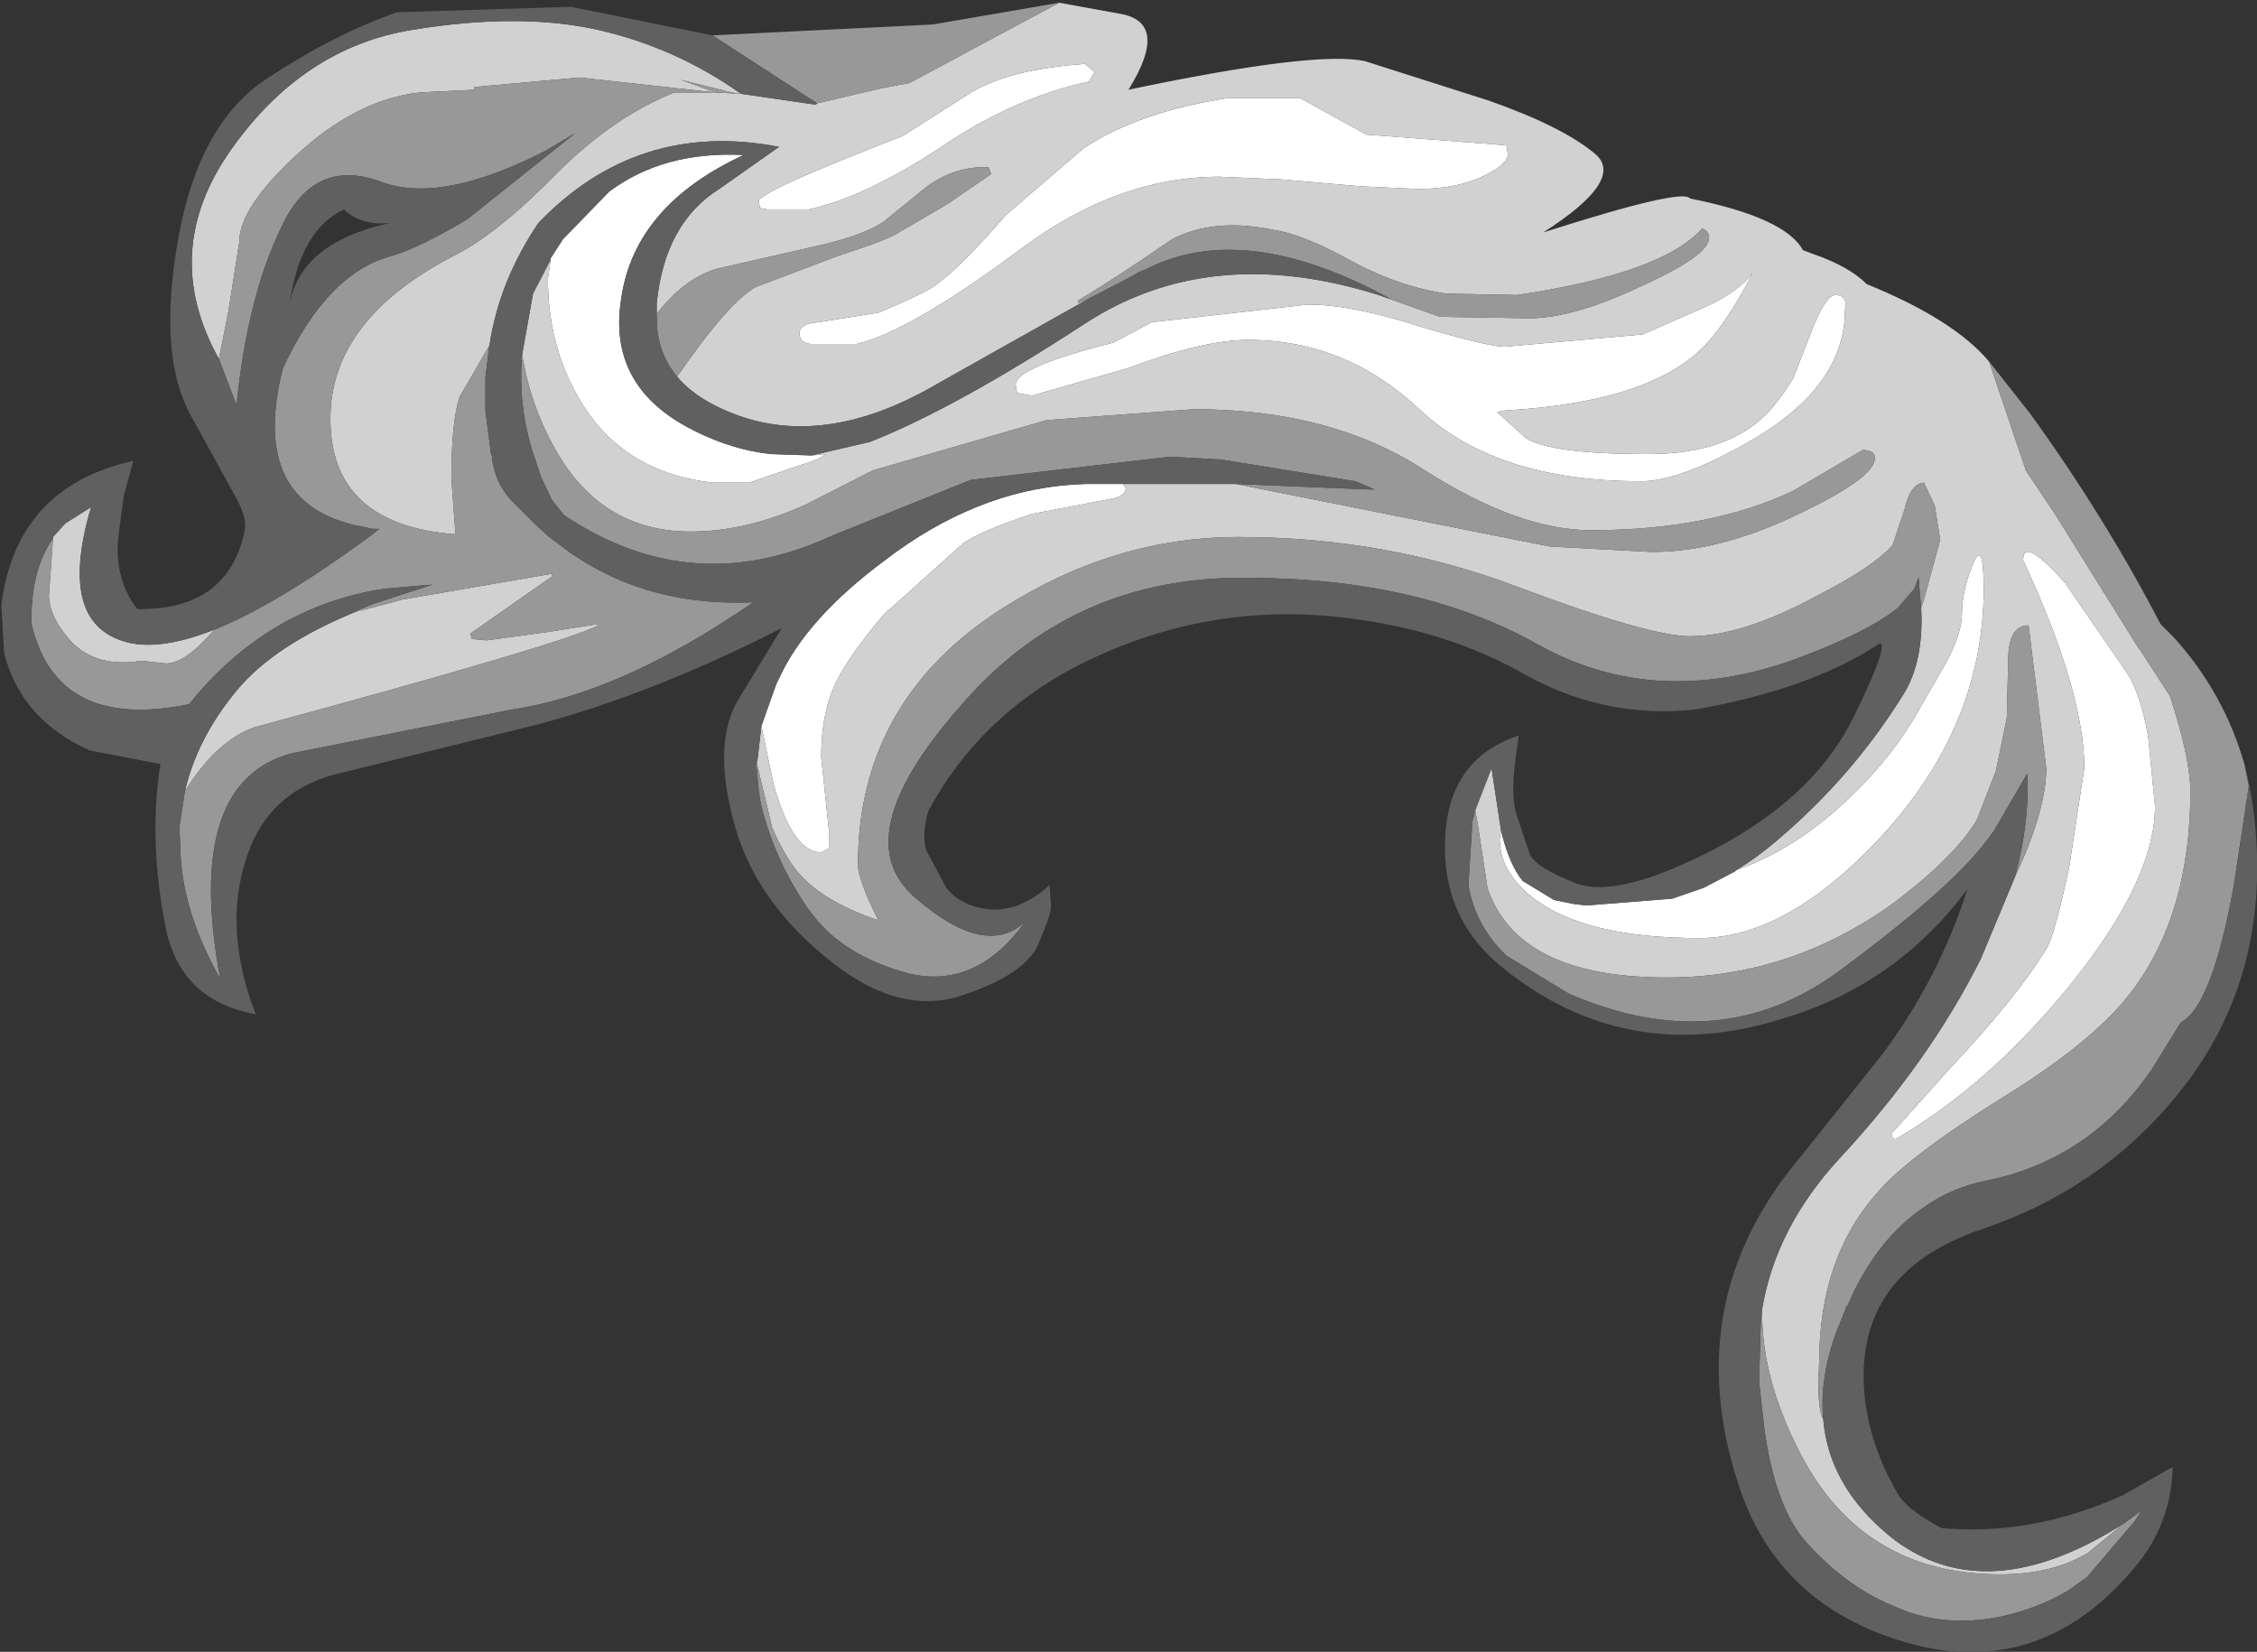 <?xml version="1.0" encoding="UTF-8" standalone="no"?>
<svg xmlns:ffdec="https://www.free-decompiler.com/flash" xmlns:xlink="http://www.w3.org/1999/xlink" ffdec:objectType="shape" height="60.75px" width="83.0px" xmlns="http://www.w3.org/2000/svg">
  <rect width="100%" height="100%" fill="#333333" stroke="none"/>
  <g transform="matrix(1.0, 0.0, 0.0, 1.0, 65.3, 43.75)">
    <path d="M-35.45 -27.0 L-34.95 -27.05 Q-35.15 -26.85 -35.85 -26.65 L-37.75 -26.0 -39.1 -26.0 Q-42.6 -26.4 -44.15 -29.35 -45.15 -31.2 -45.15 -33.5 L-45.05 -34.2 -45.05 -34.25 -44.6 -34.95 -42.9 -36.7 Q-40.9 -38.2 -37.95 -38.05 -41.95 -36.2 -42.45 -32.8 -43.0 -29.5 -39.75 -27.9 -38.35 -27.2 -36.95 -27.05 L-35.45 -27.0 M-24.0 -25.95 L-23.9 -25.8 Q-23.9 -25.5 -24.45 -25.4 L-27.35 -24.85 Q-29.3 -24.2 -29.9 -23.75 L-32.8 -21.15 Q-34.2 -19.5 -34.65 -18.45 -35.1 -17.4 -35.1 -15.9 L-34.8 -13.05 -34.8 -12.55 -35.1 -12.4 Q-36.15 -12.4 -36.85 -14.9 L-37.3 -17.05 -36.75 -18.6 -36.65 -18.8 Q-35.65 -21.0 -32.75 -23.15 L-32.35 -23.45 Q-29.0 -25.85 -25.4 -25.95 L-24.0 -25.95 M-1.45 -11.75 Q0.7 -12.5 2.65 -14.35 4.3 -15.9 5.3 -17.7 L6.25 -19.35 Q6.85 -20.45 6.85 -21.2 6.85 -22.0 7.25 -23.0 7.65 -23.95 7.65 -22.1 7.65 -17.05 3.85 -12.95 0.4 -9.25 -2.8 -9.25 -7.05 -9.25 -8.95 -10.75 -10.15 -11.7 -10.15 -12.9 L-10.1 -13.2 Q-9.8 -11.95 -9.3 -11.35 L-8.15 -10.65 -7.4 -10.5 -6.95 -10.45 -3.8 -10.7 -2.65 -11.1 -2.55 -11.15 -1.5 -11.7 -1.45 -11.75 M-2.6 -31.05 Q-4.6 -28.95 -10.0 -28.65 L-10.25 -28.6 -9.2 -27.65 Q-8.3 -27.05 -4.7 -27.05 -2.3 -27.05 -0.9 -28.05 -0.1 -28.6 0.65 -29.85 L1.35 -31.65 Q1.85 -32.9 2.2 -32.9 2.65 -32.9 2.55 -32.35 2.55 -29.55 -0.9 -27.55 -3.5 -26.05 -4.95 -26.05 -10.25 -26.05 -13.05 -28.65 -15.8 -31.25 -19.4 -31.25 -21.05 -31.25 -23.85 -30.2 L-27.35 -29.2 -27.9 -29.3 -27.95 -29.6 Q-27.95 -30.25 -24.35 -31.15 L-22.95 -31.9 -17.2 -32.55 Q-15.6 -32.55 -13.1 -31.75 -10.6 -31.0 -9.95 -31.0 L-4.9 -31.45 -2.5 -32.5 Q-1.35 -33.05 -0.85 -33.7 -1.75 -31.95 -2.6 -31.05 M13.95 -14.1 Q13.95 -11.4 10.85 -7.55 7.85 -3.85 4.4 -1.85 L4.3 -1.9 4.25 -2.05 6.4 -4.45 Q8.85 -7.05 9.95 -8.85 10.25 -9.3 10.8 -11.9 L11.35 -15.5 Q11.35 -18.3 9.1 -23.15 9.1 -24.05 10.65 -22.3 L12.85 -19.1 Q13.4 -18.35 13.7 -16.65 L13.95 -14.1 M-20.1 -40.15 L-17.5 -40.15 -15.05 -38.8 -10.45 -38.45 -9.9 -38.4 -9.85 -38.1 Q-9.85 -37.7 -10.7 -37.3 -11.7 -36.8 -13.15 -36.8 L-15.3 -36.9 -18.15 -37.15 -20.45 -37.25 Q-24.2 -37.25 -27.75 -34.6 -31.85 -31.55 -33.8 -31.1 L-35.5 -31.1 Q-35.9 -31.15 -35.9 -31.5 -35.9 -31.85 -35.2 -31.9 L-33.0 -32.25 Q-31.2 -33.0 -30.85 -33.3 -30.0 -33.9 -28.3 -35.85 L-25.45 -38.3 Q-23.4 -39.65 -20.1 -40.15 M-25.4 -41.4 L-25.05 -41.1 -25.25 -40.75 Q-28.05 -40.15 -30.75 -38.3 -33.5 -36.5 -35.55 -36.05 L-37.1 -36.05 -37.35 -36.1 -37.4 -36.35 Q-37.4 -36.7 -32.1 -38.75 L-29.75 -40.25 Q-28.3 -41.2 -25.4 -41.4" fill="#ffffff" fill-rule="evenodd" stroke="none"/>
    <path d="M-26.35 -43.65 L-24.15 -43.25 Q-22.25 -42.95 -23.8 -40.45 -16.9 -41.9 -15.1 -41.5 L-10.55 -40.05 Q-7.85 -39.1 -6.65 -38.1 -5.5 -37.15 -8.55 -35.2 -3.4 -36.85 -3.15 -36.45 0.35 -35.75 1.0 -34.55 L1.4 -34.4 Q2.7 -33.95 3.35 -33.3 6.55 -32.0 7.85 -30.45 L9.2 -26.45 10.3 -24.8 13.35 -19.9 13.4 -19.85 14.5 -18.15 Q15.25 -15.85 15.25 -14.65 15.25 -10.15 13.1 -7.3 11.75 -5.5 8.45 -3.45 4.9 -1.25 3.75 0.1 1.6 2.5 1.6 6.35 1.5 8.0 1.75 8.45 1.95 10.9 4.2 12.75 7.7 15.55 12.85 12.25 L12.65 12.4 11.5 13.35 Q10.2 14.15 8.25 14.15 3.15 14.15 0.85 9.6 -0.5 6.95 -0.5 4.55 L-0.5 4.4 Q0.0 1.4 2.35 -1.15 5.65 -4.7 7.55 -8.5 L8.8 -11.5 Q9.95 -13.95 9.95 -15.5 L9.3 -20.75 Q8.55 -20.75 8.55 -19.45 L8.5 -17.35 8.1 -15.4 7.4 -13.6 Q6.6 -12.25 4.35 -10.55 0.55 -7.8 -4.0 -7.8 -9.5 -7.8 -10.6 -11.1 L-10.95 -13.4 -11.05 -13.95 -10.45 -15.5 -10.1 -13.2 -10.15 -12.9 Q-10.15 -11.7 -8.95 -10.75 -7.05 -9.25 -2.8 -9.25 0.4 -9.25 3.85 -12.95 7.65 -17.05 7.65 -22.1 7.65 -23.95 7.25 -23.0 6.85 -22.0 6.85 -21.2 6.85 -20.45 6.25 -19.35 L5.3 -17.7 Q4.3 -15.9 2.65 -14.35 0.7 -12.5 -1.45 -11.75 -0.7 -12.2 0.0 -12.8 2.85 -15.2 4.75 -18.3 5.45 -19.5 5.35 -21.4 L5.45 -21.7 6.05 -23.9 5.85 -25.15 5.45 -26.0 Q4.95 -25.95 4.75 -25.05 L4.3 -23.7 Q3.6 -22.9 1.45 -21.8 -1.25 -20.35 -3.15 -20.35 -4.65 -20.35 -9.45 -22.15 -14.3 -24.0 -19.75 -24.0 -24.3 -24.0 -28.4 -21.4 -33.75 -18.0 -33.75 -11.95 -33.75 -11.4 -33.0 -9.9 -34.9 -10.55 -35.8 -11.5 -36.35 -12.05 -36.9 -13.3 L-37.45 -15.6 -37.45 -15.75 -37.3 -17.05 -36.85 -14.9 Q-36.15 -12.4 -35.1 -12.4 L-34.8 -12.55 -34.8 -13.05 -35.1 -15.9 Q-35.1 -17.4 -34.65 -18.45 -34.2 -19.5 -32.8 -21.15 L-29.9 -23.75 Q-29.3 -24.2 -27.35 -24.85 L-24.45 -25.4 Q-23.9 -25.5 -23.9 -25.8 L-24.0 -25.95 -19.85 -25.95 -8.3 -23.65 -4.55 -23.45 Q-2.0 -23.45 0.95 -24.9 3.65 -26.2 3.65 -26.9 3.65 -27.2 3.2 -27.2 L0.65 -25.7 Q-2.4 -24.25 -6.8 -24.25 -9.45 -24.25 -12.9 -26.45 -16.35 -28.7 -21.4 -28.7 L-26.8 -28.3 -33.2 -26.45 -35.65 -25.2 Q-37.85 -24.2 -39.9 -24.2 -43.25 -24.2 -44.95 -27.35 -45.8 -28.9 -46.1 -30.7 L-45.7 -32.95 -45.05 -34.2 -45.15 -33.5 Q-45.15 -31.2 -44.15 -29.35 -42.6 -26.4 -39.1 -26.0 L-37.75 -26.0 -35.85 -26.65 Q-35.15 -26.85 -34.95 -27.05 L-35.45 -27.0 -33.3 -27.5 Q-30.15 -28.75 -25.4 -31.85 -20.8 -34.85 -14.6 -32.9 L-12.35 -32.1 -9.35 -32.05 Q-7.65 -31.95 -5.0 -33.2 -2.45 -34.35 -2.45 -35.0 -2.45 -35.25 -2.7 -35.35 -4.15 -33.7 -9.5 -32.9 L-12.1 -32.95 Q-13.85 -33.2 -15.6 -34.15 -17.4 -35.15 -18.5 -35.3 -20.65 -35.75 -22.2 -34.95 -24.15 -33.6 -25.65 -32.7 L-25.65 -32.6 -25.2 -32.8 -30.8 -29.65 Q-34.8 -27.3 -38.1 -28.45 -39.65 -29.0 -40.4 -29.9 -38.5 -32.65 -37.5 -33.2 L-34.45 -34.35 Q-32.6 -34.95 -32.25 -35.2 L-30.45 -36.25 -28.85 -37.35 -28.95 -37.6 Q-30.15 -37.65 -31.2 -36.9 L-32.8 -35.6 Q-33.6 -35.05 -35.5 -34.65 L-39.0 -33.85 Q-40.2 -33.45 -41.15 -32.2 L-41.15 -32.6 Q-40.85 -35.55 -38.85 -36.8 L-36.65 -38.35 Q-41.85 -39.35 -45.5 -35.55 -46.95 -33.4 -47.3 -31.05 L-48.4 -29.15 Q-48.7 -28.25 -48.7 -26.15 L-48.55 -24.1 Q-53.15 -24.45 -53.15 -28.35 -53.15 -32.0 -48.6 -34.35 -47.0 -35.15 -44.8 -37.4 -42.75 -39.45 -40.5 -40.35 L-39.0 -40.35 -38.05 -40.3 -38.4 -40.35 -38.6 -40.4 -40.2 -40.8 -40.35 -40.85 -39.0 -40.35 -44.0 -40.9 -47.85 -40.55 -47.85 -40.45 -49.85 -40.35 Q-52.2 -40.1 -54.45 -38.0 -56.5 -36.1 -56.5 -34.85 L-56.9 -32.3 -57.25 -30.55 Q-59.45 -34.5 -56.8 -38.25 -54.15 -42.0 -50.15 -42.65 -46.2 -43.3 -43.3 -42.65 -40.45 -42.0 -38.05 -40.3 L-35.3 -39.9 -35.25 -39.95 -32.9 -40.5 -31.85 -40.7 -26.35 -43.65 M13.95 -14.1 L13.7 -16.65 Q13.4 -18.35 12.85 -19.1 L10.65 -22.3 Q9.1 -24.05 9.1 -23.15 11.35 -18.3 11.35 -15.5 L10.8 -11.9 Q10.25 -9.3 9.95 -8.85 8.85 -7.05 6.4 -4.45 L4.25 -2.05 4.3 -1.9 4.4 -1.85 Q7.85 -3.85 10.85 -7.55 13.95 -11.4 13.95 -14.1 M-2.6 -31.05 Q-1.75 -31.95 -0.85 -33.7 -1.35 -33.05 -2.5 -32.5 L-4.9 -31.45 -9.95 -31.0 Q-10.6 -31.0 -13.1 -31.75 -15.6 -32.55 -17.2 -32.55 L-22.95 -31.9 -24.35 -31.15 Q-27.95 -30.25 -27.95 -29.6 L-27.9 -29.3 -27.35 -29.2 -23.85 -30.2 Q-21.05 -31.25 -19.4 -31.25 -15.8 -31.25 -13.05 -28.65 -10.25 -26.05 -4.95 -26.05 -3.5 -26.05 -0.9 -27.55 2.55 -29.55 2.55 -32.35 2.65 -32.9 2.2 -32.9 1.85 -32.9 1.35 -31.65 L0.65 -29.85 Q-0.1 -28.6 -0.9 -28.05 -2.3 -27.05 -4.7 -27.05 -8.3 -27.05 -9.2 -27.65 L-10.25 -28.6 -10.0 -28.65 Q-4.6 -28.95 -2.6 -31.05 M-57.4 -20.6 L-57.5 -20.5 Q-58.5 -19.35 -59.2 -19.35 L-60.1 -19.45 Q-61.9 -19.15 -62.85 -20.35 -63.5 -21.15 -63.5 -21.85 L-63.35 -23.95 -63.35 -24.0 -62.9 -24.5 -61.95 -25.1 Q-63.25 -20.7 -60.5 -20.1 -59.3 -19.85 -57.4 -20.6 M-52.1 -21.3 L-52.0 -21.3 -50.5 -21.7 -45.0 -22.65 -45.0 -22.55 -48.0 -20.45 -47.95 -20.25 -47.4 -20.2 -45.2 -20.5 -43.3 -20.8 -43.3 -20.75 Q-44.5 -20.1 -55.95 -17.0 -57.35 -16.5 -58.5 -14.65 -58.05 -16.6 -56.6 -18.35 -55.2 -20.05 -52.1 -21.3 M-20.1 -40.15 Q-23.4 -39.65 -25.45 -38.3 L-28.3 -35.85 Q-30.0 -33.9 -30.85 -33.3 -31.2 -33.0 -33.0 -32.25 L-35.2 -31.9 Q-35.9 -31.85 -35.9 -31.5 -35.9 -31.15 -35.5 -31.1 L-33.8 -31.1 Q-31.85 -31.55 -27.75 -34.6 -24.2 -37.25 -20.45 -37.25 L-18.15 -37.15 -15.3 -36.9 -13.15 -36.8 Q-11.7 -36.8 -10.7 -37.3 -9.85 -37.7 -9.85 -38.1 L-9.9 -38.4 -10.45 -38.45 -15.05 -38.8 -17.5 -40.15 -20.1 -40.15 M-25.4 -41.4 Q-28.3 -41.2 -29.75 -40.25 L-32.1 -38.75 Q-37.4 -36.7 -37.4 -36.35 L-37.35 -36.1 -37.1 -36.05 -35.55 -36.05 Q-33.5 -36.5 -30.75 -38.3 -28.05 -40.15 -25.25 -40.75 L-25.05 -41.1 -25.4 -41.4" fill="#d1d1d1" fill-rule="evenodd" stroke="none"/>
    <path d="M7.85 -30.45 L9.35 -28.55 Q12.1 -24.75 14.15 -20.8 L14.55 -20.4 14.65 -20.3 Q16.5 -18.25 17.25 -15.6 L17.4 -14.85 16.85 -11.2 Q16.05 -6.75 14.9 -6.15 L13.85 -4.45 Q11.6 -1.15 7.85 -0.35 6.5 -0.1 5.45 0.65 3.9 1.7 2.9 3.7 L2.65 4.25 2.6 4.3 2.55 4.45 2.5 4.55 2.45 4.7 2.4 4.8 2.35 4.95 2.3 5.05 Q1.6 6.85 1.75 8.45 1.5 8.0 1.6 6.35 1.6 2.5 3.75 0.1 4.9 -1.25 8.45 -3.45 11.75 -5.5 13.1 -7.3 15.25 -10.15 15.25 -14.65 15.25 -15.85 14.5 -18.15 L13.4 -19.85 13.35 -19.9 10.3 -24.8 9.2 -26.45 7.85 -30.45 M-39.1 -42.45 L-31.0 -42.85 -26.35 -43.65 -31.85 -40.7 -32.9 -40.5 -35.25 -39.95 -39.1 -42.45 M-57.25 -30.55 L-56.9 -32.3 -56.5 -34.85 Q-56.5 -36.1 -54.45 -38.0 -52.2 -40.1 -49.85 -40.35 L-47.85 -40.45 -47.85 -40.55 -44.0 -40.9 -39.0 -40.35 -40.35 -40.85 -40.2 -40.8 -38.6 -40.4 -38.4 -40.35 -38.05 -40.3 -39.0 -40.35 -40.5 -40.35 Q-42.75 -39.45 -44.8 -37.4 -47.0 -35.15 -48.6 -34.35 -53.15 -32.0 -53.15 -28.35 -53.15 -24.45 -48.55 -24.1 L-48.7 -26.15 Q-48.7 -28.25 -48.4 -29.15 L-47.3 -31.05 -47.3 -31.1 -47.45 -29.85 -47.45 -28.65 -47.25 -27.1 -47.2 -26.95 -47.2 -26.8 -47.15 -26.6 Q-47.0 -25.9 -46.5 -25.35 L-45.6 -24.45 -45.1 -24.0 -44.3 -23.4 -43.75 -23.05 Q-41.1 -21.45 -37.6 -21.6 -42.45 -18.25 -46.5 -17.65 L-54.55 -16.05 Q-58.55 -15.0 -57.2 -7.75 -58.5 -10.05 -58.65 -12.15 L-58.7 -13.3 -58.7 -13.35 -58.6 -14.0 -58.5 -14.65 Q-57.35 -16.5 -55.95 -17.0 -44.5 -20.1 -43.3 -20.75 L-43.3 -20.8 -45.2 -20.5 -47.4 -20.2 -47.95 -20.25 -48.0 -20.45 -45.0 -22.55 -45.0 -22.65 -50.5 -21.7 -52.0 -21.3 -52.1 -21.3 -52.15 -21.3 -51.55 -21.55 -49.7 -22.15 -49.4 -22.25 -51.15 -22.1 Q-55.45 -21.45 -58.35 -17.85 -63.25 -16.85 -64.15 -20.85 -64.15 -22.85 -63.35 -23.95 L-63.5 -21.85 Q-63.5 -21.15 -62.85 -20.35 -61.9 -19.15 -60.1 -19.45 L-59.2 -19.35 Q-58.5 -19.35 -57.5 -20.5 L-57.4 -20.6 Q-55.05 -21.55 -51.6 -24.1 L-51.35 -24.3 -51.6 -24.3 -52.05 -24.4 -52.1 -24.4 Q-56.15 -25.25 -54.9 -30.2 -53.25 -33.75 -50.85 -34.35 -49.75 -34.7 -48.1 -35.7 L-44.15 -38.85 -45.25 -38.2 Q-49.05 -36.25 -51.25 -37.05 -53.75 -38.0 -54.95 -35.4 -56.2 -32.85 -56.6 -28.85 L-57.25 -30.55 M-41.15 -32.2 Q-40.2 -33.45 -39.0 -33.85 L-35.5 -34.65 Q-33.6 -35.05 -32.8 -35.6 L-31.2 -36.9 Q-30.15 -37.65 -28.95 -37.6 L-28.85 -37.35 -30.45 -36.25 -32.25 -35.2 Q-32.6 -34.95 -34.45 -34.35 L-37.5 -33.2 Q-38.5 -32.65 -40.4 -29.9 -41.15 -30.8 -41.15 -32.05 L-41.15 -32.1 -41.15 -32.2 M-25.2 -32.8 L-25.65 -32.6 -25.65 -32.7 Q-24.15 -33.6 -22.2 -34.95 -20.65 -35.75 -18.5 -35.3 -17.4 -35.15 -15.6 -34.15 -13.85 -33.2 -12.1 -32.95 L-9.5 -32.9 Q-4.15 -33.7 -2.7 -35.35 -2.45 -35.25 -2.45 -35.0 -2.45 -34.35 -5.0 -33.2 -7.65 -31.95 -9.35 -32.05 L-12.35 -32.1 -14.6 -32.9 -14.15 -32.75 Q-19.55 -35.7 -23.15 -33.85 L-23.4 -33.75 -23.75 -33.55 -25.2 -32.8 M-46.1 -30.7 Q-45.8 -28.9 -44.95 -27.35 -43.25 -24.2 -39.9 -24.2 -37.85 -24.2 -35.65 -25.2 L-33.2 -26.45 -26.8 -28.3 -21.4 -28.7 Q-16.35 -28.7 -12.9 -26.45 -9.45 -24.25 -6.8 -24.25 -2.4 -24.25 0.65 -25.7 L3.2 -27.2 Q3.65 -27.2 3.65 -26.9 3.65 -26.2 0.95 -24.9 -2.0 -23.45 -4.55 -23.45 L-8.3 -23.65 -19.85 -25.95 -16.2 -25.8 -15.0 -25.75 -14.9 -25.75 -14.75 -25.75 -15.45 -26.05 -20.4 -26.85 -22.25 -26.95 -22.3 -26.95 -29.6 -26.1 -34.7 -24.05 Q-39.85 -21.65 -44.55 -24.8 L-45.0 -25.35 -45.4 -26.2 -45.75 -27.25 Q-46.25 -28.95 -46.1 -30.7 M-37.45 -15.75 L-37.45 -15.6 -36.9 -13.3 Q-36.35 -12.05 -35.8 -11.5 -34.9 -10.55 -33.0 -9.9 -33.75 -11.4 -33.75 -11.95 -33.75 -18.0 -28.4 -21.4 -24.3 -24.0 -19.75 -24.0 -14.3 -24.0 -9.45 -22.15 -4.65 -20.35 -3.15 -20.35 -1.25 -20.35 1.45 -21.8 3.6 -22.9 4.3 -23.7 L4.75 -25.05 Q4.95 -25.95 5.45 -26.0 L5.85 -25.15 6.05 -23.9 5.45 -21.7 5.35 -21.4 5.25 -22.55 5.25 -22.5 5.1 -22.1 4.5 -21.4 Q3.4 -20.5 0.7 -19.5 -4.45 -17.65 -8.75 -20.05 -13.1 -22.5 -19.5 -22.5 -25.95 -22.55 -30.05 -17.7 -34.25 -12.9 -31.6 -10.7 -29.05 -8.5 -27.6 -9.85 -29.4 -7.35 -31.9 -7.95 -34.1 -8.55 -35.25 -9.9 L-35.6 -10.35 Q-36.8 -12.1 -37.3 -14.1 L-37.35 -14.35 -37.4 -14.7 -37.5 -15.8 -37.45 -15.75 M-11.05 -13.95 L-10.95 -13.4 -10.6 -11.1 Q-9.5 -7.8 -4.0 -7.8 0.55 -7.8 4.35 -10.55 6.6 -12.25 7.4 -13.6 L8.1 -15.4 8.5 -17.35 8.55 -19.45 Q8.55 -20.75 9.3 -20.75 L9.95 -15.5 Q9.95 -13.95 8.8 -11.5 9.35 -13.55 9.25 -15.3 L8.0 -13.15 7.95 -13.1 Q6.75 -11.3 2.35 -8.05 -2.05 -4.8 -7.6 -7.2 L-9.9 -8.6 Q-11.05 -9.7 -11.3 -11.2 L-11.15 -13.55 -11.05 -13.95 M-0.5 4.4 L-0.5 4.55 Q-0.5 6.95 0.85 9.6 3.15 14.15 8.25 14.15 10.2 14.15 11.5 13.35 L12.65 12.4 12.85 12.25 13.45 11.8 13.2 12.2 11.45 14.25 10.75 14.75 Q9.65 15.4 8.3 15.7 6.1 16.15 4.3 15.3 2.6 14.6 1.15 13.0 -0.05 11.7 -0.45 8.55 L-0.45 8.5 -0.6 7.15 -0.6 6.9 -0.6 6.75 -0.55 4.95 -0.5 4.3 -0.5 4.4" fill="#989898" fill-rule="evenodd" stroke="none"/>
    <path d="M17.25 -15.6 Q17.65 -14.05 17.7 -12.3 17.85 -7.2 14.7 -3.4 11.9 0.0 7.6 1.45 2.7 3.1 3.3 7.85 3.55 9.6 4.5 11.2 4.8 11.75 6.1 12.45 9.4 12.75 12.75 11.25 L14.6 10.2 Q14.55 12.3 13.2 13.9 9.35 18.5 3.75 16.3 -0.15 14.75 -1.4 10.75 -3.55 4.05 0.95 -1.25 L3.9 -4.95 Q6.0 -7.75 7.05 -11.05 4.45 -7.55 0.3 -6.3 -5.55 -4.45 -10.15 -8.25 -12.0 -9.8 -12.15 -12.15 -12.35 -15.75 -9.45 -16.7 L-9.5 -16.3 Q-9.8 -14.5 -9.5 -13.7 L-9.05 -12.35 Q-8.85 -11.85 -7.3 -11.25 -5.75 -10.7 -2.2 -12.55 1.3 -14.4 2.75 -17.15 4.15 -19.95 3.85 -20.1 1.3 -18.4 -3.0 -17.65 -6.45 -17.3 -9.5 -19.1 -12.1 -20.5 -15.25 -20.95 -20.8 -21.8 -25.8 -19.2 -29.3 -17.35 -31.15 -13.95 -31.4 -13.15 -31.25 -12.5 L-30.5 -11.1 Q-29.95 -10.4 -28.85 -10.3 -27.75 -10.25 -26.7 -11.2 L-26.65 -10.4 Q-26.65 -10.1 -27.15 -8.95 -27.7 -7.85 -30.05 -7.1 -32.4 -6.4 -35.0 -8.6 -37.65 -10.8 -38.35 -13.65 -39.1 -16.55 -38.1 -18.1 L-36.55 -20.65 Q-41.25 -18.25 -45.55 -17.1 L-52.65 -15.35 Q-55.45 -14.75 -56.25 -12.15 -57.1 -9.6 -55.9 -6.45 -58.65 -6.95 -59.2 -9.6 -59.85 -12.85 -59.4 -15.65 L-62.0 -16.15 Q-64.55 -17.3 -65.15 -19.75 L-65.25 -21.5 Q-64.7 -25.85 -60.4 -26.8 L-60.75 -25.5 -60.95 -24.0 Q-61.1 -22.45 -60.25 -21.35 -56.9 -21.3 -56.3 -24.25 -56.2 -24.7 -56.65 -25.5 L-58.3 -28.5 Q-59.5 -30.7 -58.75 -34.95 -58.0 -39.2 -55.5 -40.85 -53.0 -42.5 -50.7 -43.3 L-44.3 -43.5 -39.6 -42.55 -39.1 -42.45 -35.25 -39.95 -35.3 -39.9 -38.05 -40.3 Q-40.45 -42.0 -43.3 -42.65 -46.2 -43.3 -50.15 -42.65 -54.15 -42.0 -56.8 -38.25 -59.45 -34.5 -57.25 -30.55 L-56.6 -28.85 Q-56.2 -32.85 -54.95 -35.4 -53.75 -38.0 -51.25 -37.05 -49.05 -36.25 -45.25 -38.2 L-44.15 -38.85 -48.1 -35.7 Q-49.75 -34.7 -50.85 -34.35 -53.25 -33.75 -54.9 -30.2 -56.15 -25.25 -52.1 -24.4 L-52.05 -24.4 -51.6 -24.3 -51.35 -24.3 -51.6 -24.1 Q-55.05 -21.55 -57.4 -20.6 -59.3 -19.85 -60.5 -20.1 -63.25 -20.7 -61.95 -25.1 L-62.9 -24.5 -63.35 -24.0 -63.35 -23.95 Q-64.15 -22.85 -64.15 -20.85 -63.25 -16.85 -58.35 -17.85 -55.45 -21.45 -51.15 -22.1 L-49.4 -22.25 -49.7 -22.15 -51.55 -21.55 -52.15 -21.3 -52.1 -21.3 Q-55.2 -20.05 -56.6 -18.35 -58.05 -16.6 -58.5 -14.65 L-58.6 -14.0 -58.7 -13.35 -58.7 -13.3 -58.65 -12.15 Q-58.5 -10.05 -57.2 -7.75 -58.55 -15.0 -54.55 -16.05 L-46.5 -17.65 Q-42.45 -18.25 -37.6 -21.6 -41.1 -21.45 -43.75 -23.05 L-44.3 -23.4 -45.1 -24.0 -45.6 -24.45 -46.5 -25.35 Q-47.0 -25.9 -47.15 -26.6 L-47.2 -26.8 -47.2 -26.95 -47.25 -27.1 -47.45 -28.65 -47.45 -29.85 -47.3 -31.1 -47.3 -31.05 Q-46.95 -33.4 -45.5 -35.55 -41.85 -39.35 -36.65 -38.35 L-38.85 -36.8 Q-40.85 -35.55 -41.15 -32.6 L-41.15 -32.2 -41.15 -32.1 -41.15 -32.05 Q-41.15 -30.8 -40.4 -29.9 -39.65 -29.0 -38.1 -28.45 -34.8 -27.3 -30.8 -29.65 L-25.2 -32.8 -23.75 -33.55 -23.4 -33.75 -23.15 -33.85 Q-19.55 -35.7 -14.15 -32.75 L-14.6 -32.9 Q-20.8 -34.85 -25.4 -31.85 -30.15 -28.75 -33.3 -27.5 L-35.45 -27.0 -36.95 -27.05 Q-38.35 -27.2 -39.75 -27.9 -43.0 -29.5 -42.45 -32.8 -41.95 -36.2 -37.95 -38.05 -40.9 -38.2 -42.9 -36.7 L-44.6 -34.95 -45.05 -34.25 -45.05 -34.2 -45.7 -32.95 -46.1 -30.7 Q-46.25 -28.95 -45.75 -27.25 L-45.4 -26.2 -45.0 -25.35 -44.55 -24.8 Q-39.85 -21.65 -34.7 -24.05 L-29.6 -26.1 -22.3 -26.95 -22.25 -26.95 -20.4 -26.85 -15.45 -26.05 -14.75 -25.75 -14.9 -25.75 -15.0 -25.75 -16.2 -25.8 -19.85 -25.95 -24.0 -25.95 -25.4 -25.95 Q-29.0 -25.85 -32.35 -23.45 L-32.75 -23.15 Q-35.65 -21.0 -36.65 -18.8 L-36.75 -18.6 -37.3 -17.05 -37.45 -15.75 -37.5 -15.8 -37.4 -14.7 -37.35 -14.35 -37.3 -14.1 Q-36.8 -12.1 -35.6 -10.35 L-35.25 -9.9 Q-34.1 -8.55 -31.9 -7.95 -29.4 -7.35 -27.6 -9.85 -29.05 -8.5 -31.6 -10.7 -34.25 -12.9 -30.05 -17.7 -25.95 -22.55 -19.5 -22.5 -13.1 -22.5 -8.75 -20.05 -4.45 -17.65 0.7 -19.5 3.4 -20.5 4.5 -21.4 L5.1 -22.1 5.25 -22.5 5.25 -22.55 5.35 -21.4 Q5.45 -19.5 4.75 -18.3 2.85 -15.2 0.0 -12.8 -0.7 -12.2 -1.45 -11.75 L-1.5 -11.7 -2.55 -11.15 -2.65 -11.1 -3.8 -10.7 -6.95 -10.45 -7.4 -10.5 -8.15 -10.65 -9.3 -11.35 Q-9.8 -11.95 -10.1 -13.2 L-10.45 -15.5 -11.05 -13.95 -11.15 -13.55 -11.3 -11.2 Q-11.05 -9.7 -9.9 -8.6 L-7.6 -7.2 Q-2.05 -4.8 2.35 -8.05 6.75 -11.3 7.95 -13.1 L8.0 -13.15 9.25 -15.3 Q9.35 -13.55 8.8 -11.5 L7.55 -8.5 Q5.65 -4.7 2.35 -1.15 0.0 1.4 -0.5 4.4 L-0.5 4.3 -0.55 4.95 -0.6 6.75 -0.6 6.9 -0.6 7.15 -0.45 8.5 -0.45 8.55 Q-0.05 11.7 1.15 13.0 2.6 14.6 4.3 15.3 6.1 16.15 8.3 15.7 9.65 15.4 10.75 14.75 L11.45 14.25 13.2 12.2 13.45 11.8 12.85 12.25 Q7.7 15.55 4.2 12.75 1.95 10.9 1.75 8.45 1.6 6.85 2.3 5.05 L2.35 4.95 2.4 4.8 2.45 4.7 2.5 4.55 2.55 4.45 2.6 4.3 2.65 4.25 2.9 3.7 Q3.9 1.7 5.45 0.65 6.5 -0.1 7.85 -0.35 11.6 -1.15 13.85 -4.45 L14.9 -6.15 Q16.05 -6.75 16.85 -11.2 L17.4 -14.85 17.25 -15.6 M-52.65 -36.05 Q-54.25 -35.3 -54.65 -32.6 -54.2 -34.85 -50.95 -35.55 -52.05 -35.45 -52.65 -36.05" fill="#606060" fill-rule="evenodd" stroke="none"/>
  </g>
</svg>
